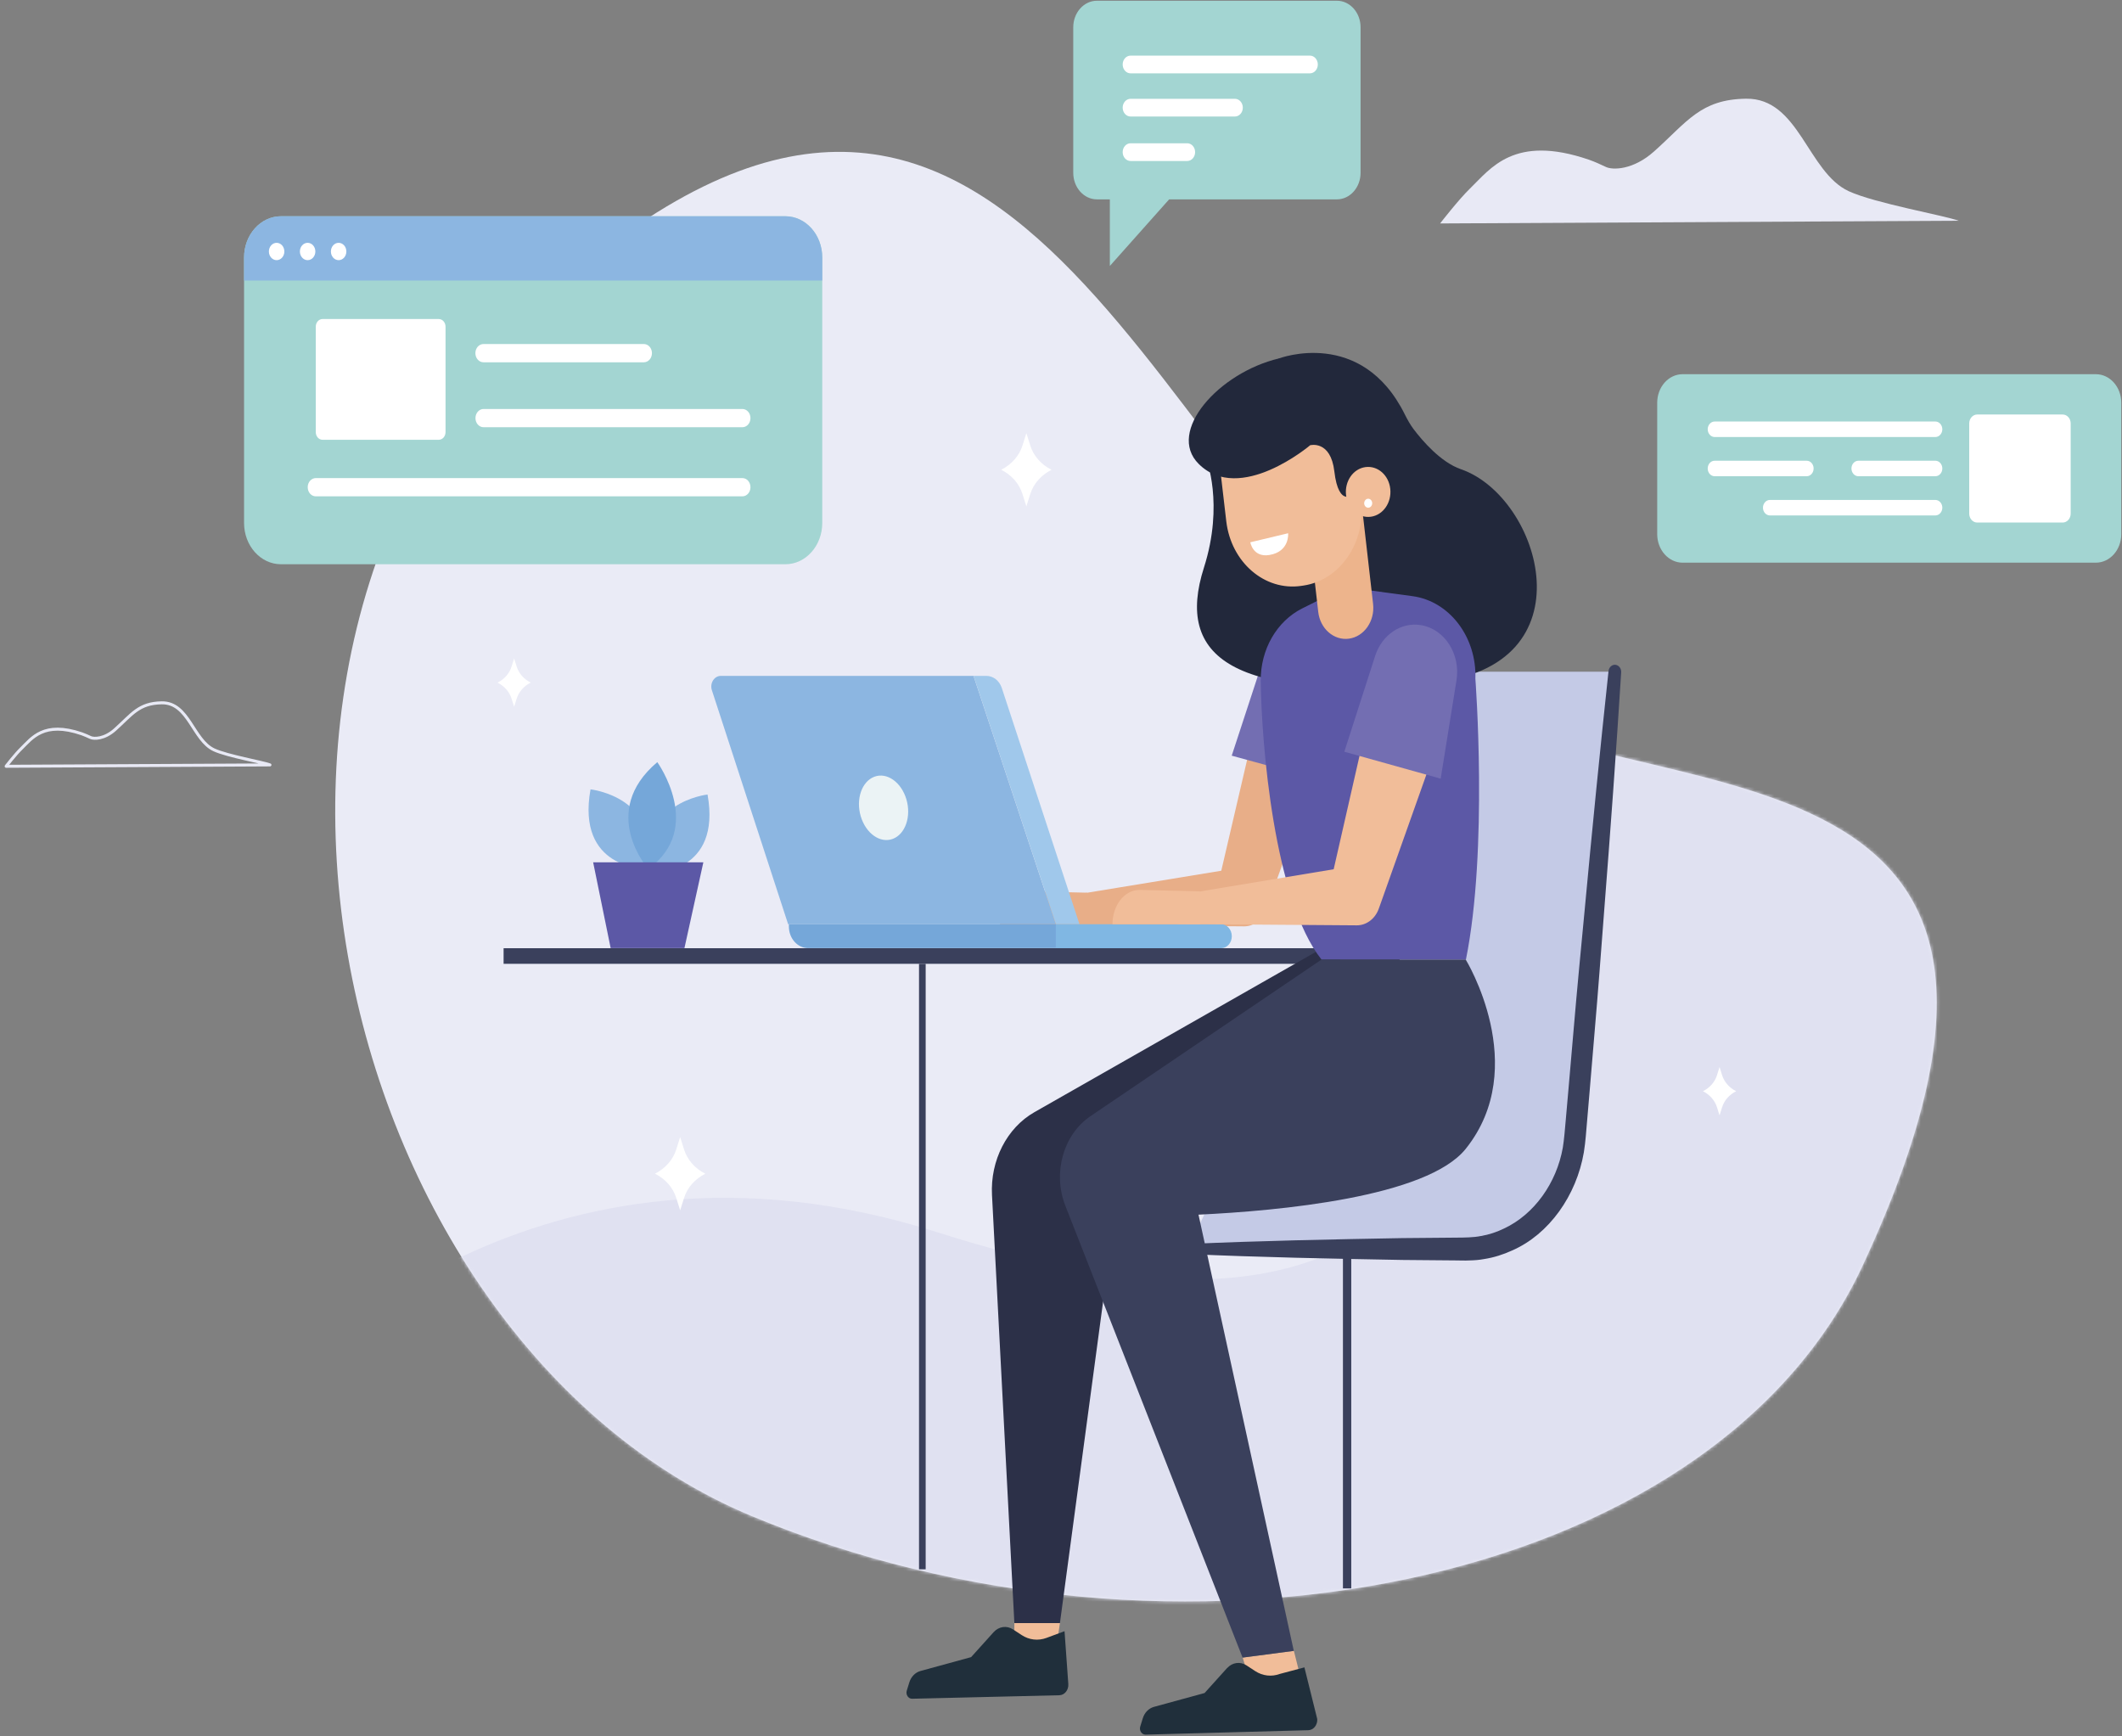 <svg width="638" height="522" viewBox="0 0 638 522" fill="none" xmlns="http://www.w3.org/2000/svg">
<rect x="0" y="0" width="638" height="522" fill="#808080" stroke="none"/>
<g clip-path="url(#clip0_262_7315)">
<path d="M433.872 208.066C348.594 150.267 308.342 -27.32 176.705 78.794C45.068 184.908 99.661 402.96 225.809 455.685C351.957 508.409 514.278 478.621 559.945 380.661C637.978 213.281 491.086 246.84 433.896 208.066H433.872Z" fill="#EAEBF6"/>
<mask id="mask0_262_7315" style="mask-type:luminance" maskUnits="userSpaceOnUse" x="100" y="45" width="483" height="437">
<path d="M433.872 208.066C348.594 150.267 308.342 -27.32 176.705 78.794C45.068 184.908 99.661 402.96 225.809 455.685C351.957 508.409 514.278 478.621 559.945 380.661C637.978 213.281 491.086 246.84 433.896 208.066H433.872Z" fill="white"/>
</mask>
<g mask="url(#mask0_262_7315)">
<path d="M87.966 413.527C87.966 413.527 160.683 331.737 282.133 370.538C403.583 409.339 475.088 376.085 460.031 170.402C460.031 170.402 630.733 197.111 608.852 333.179C582.297 498.313 239.433 561.327 87.966 413.5V413.527Z" fill="#E0E1F1"/>
</g>
<path d="M247.221 77.435V157.2C247.221 164.079 242.251 169.626 236.12 169.626H84.48C78.348 169.626 73.378 164.079 73.378 157.2V77.435C73.378 70.556 78.348 65.009 84.48 65.009H236.12C242.251 65.009 247.221 70.556 247.221 77.435Z" fill="#A3D5D2"/>
<path d="M247.221 77.435V84.341H73.378V77.435C73.378 70.556 78.348 65.009 84.48 65.009H236.12C242.251 65.009 247.221 70.556 247.221 77.435Z" fill="#8CB6E1"/>
<path d="M83.169 78.211C84.453 78.211 85.493 77.044 85.493 75.604C85.493 74.164 84.453 72.997 83.169 72.997C81.886 72.997 80.845 74.164 80.845 75.604C80.845 77.044 81.886 78.211 83.169 78.211Z" fill="white"/>
<path d="M94.815 75.604C94.815 77.046 93.776 78.211 92.491 78.211C91.205 78.211 90.166 77.046 90.166 75.604C90.166 74.162 91.205 72.997 92.491 72.997C93.776 72.997 94.815 74.162 94.815 75.604Z" fill="white"/>
<path d="M104.136 75.604C104.136 77.046 103.098 78.211 101.812 78.211C100.526 78.211 99.488 77.046 99.488 75.604C99.488 74.162 100.526 72.997 101.812 72.997C103.098 72.997 104.136 74.162 104.136 75.604Z" fill="white"/>
<path d="M96.991 95.906H131.903C133.04 95.906 133.955 96.933 133.955 98.208V129.909C133.955 131.185 133.04 132.211 131.903 132.211H96.991C95.854 132.211 94.939 131.185 94.939 129.909V98.208C94.939 96.933 95.854 95.906 96.991 95.906Z" fill="white"/>
<path d="M223.188 149.213H94.963C93.603 149.213 92.516 147.992 92.516 146.467C92.516 144.942 93.603 143.721 94.963 143.721H223.188C224.548 143.721 225.636 144.942 225.636 146.467C225.636 147.992 224.548 149.213 223.188 149.213Z" fill="white"/>
<path d="M223.188 128.439H145.403C144.043 128.439 142.955 127.219 142.955 125.694C142.955 124.168 144.043 122.948 145.403 122.948H223.188C224.548 122.948 225.636 124.168 225.636 125.694C225.636 127.219 224.548 128.439 223.188 128.439Z" fill="white"/>
<path d="M193.567 108.914H145.378C144.018 108.914 142.93 107.694 142.93 106.168C142.93 104.643 144.018 103.422 145.378 103.422H193.567C194.927 103.422 196.015 104.643 196.015 106.168C196.015 107.694 194.927 108.914 193.567 108.914Z" fill="white"/>
<path d="M1.849 230.337C1.849 230.337 4.692 226.676 6.423 225.012C9.538 221.989 13.123 216.664 24.596 220.602C25.486 220.908 26.351 221.324 27.217 221.712C28.23 222.183 31.37 222.211 34.56 219.354C39.653 214.806 41.656 211.394 48.629 211.284C56.763 211.173 58.024 222.516 64.354 225.428C68.384 227.287 78.966 229.117 81.167 229.949L1.849 230.365V230.337Z" stroke="#E8E9F5" stroke-width="0.9" stroke-linecap="round" stroke-linejoin="round"/>
<path d="M432.981 67.173C432.981 67.173 438.545 59.989 441.957 56.689C448.113 50.754 455.16 40.27 477.709 48.008C479.465 48.618 481.171 49.395 482.852 50.199C484.83 51.142 490.987 51.17 497.292 45.539C507.305 36.609 511.237 29.869 524.959 29.675C540.932 29.425 543.454 51.78 555.866 57.493C563.778 61.126 584.596 64.76 588.923 66.368L433.006 67.173H432.981Z" fill="#E8E9F5"/>
<path d="M309.751 133.903L308.589 130.214L307.427 133.903C306.463 137.009 304.139 139.644 301.023 141.225C304.139 142.778 306.463 145.413 307.427 148.547L308.589 152.236L309.751 148.547C310.716 145.413 313.04 142.806 316.155 141.225C313.04 139.672 310.716 137.037 309.751 133.903Z" fill="white"/>
<path d="M205.658 345.521L204.496 341.833L203.334 345.521C202.37 348.628 200.046 351.262 196.93 352.843C200.046 354.396 202.37 357.031 203.334 360.165L204.496 363.854L205.658 360.165C206.622 357.031 208.947 354.424 212.062 352.843C208.947 351.29 206.622 348.655 205.658 345.521Z" fill="white"/>
<path d="M517.764 323.222L516.998 320.782L516.231 323.222C515.589 325.275 514.08 327.022 512.003 328.048C514.056 329.074 515.589 330.822 516.231 332.874L516.998 335.315L517.764 332.874C518.407 330.822 519.915 329.074 521.992 328.048C519.94 327.022 518.407 325.275 517.764 323.222Z" fill="white"/>
<path d="M155.343 200.384L154.576 197.943L153.81 200.384C153.167 202.436 151.658 204.184 149.582 205.21C151.634 206.236 153.167 207.983 153.81 210.036L154.576 212.476L155.343 210.036C155.985 207.983 157.494 206.236 159.571 205.21C157.518 204.184 155.985 202.436 155.343 200.384Z" fill="white"/>
<path d="M401.976 0.22H329.803C325.872 0.22 322.683 3.798 322.683 8.208V51.946C322.683 56.356 325.872 59.934 329.803 59.934H333.685V79.958L351.512 59.934H401.952C405.883 59.934 409.072 56.356 409.072 51.946V8.208C409.072 3.798 405.883 0.22 401.952 0.22H401.976Z" fill="#A3D5D2"/>
<path d="M339.916 43.071H356.952C358.262 43.071 359.325 44.263 359.325 45.733C359.325 47.203 358.262 48.396 356.952 48.396H339.916C338.606 48.396 337.542 47.203 337.542 45.733C337.542 44.263 338.606 43.071 339.916 43.071Z" fill="white"/>
<path d="M339.916 29.703H371.292C372.603 29.703 373.666 30.895 373.666 32.365C373.666 33.835 372.603 35.028 371.292 35.028H339.916C338.606 35.028 337.542 33.835 337.542 32.365C337.542 30.895 338.606 29.703 339.916 29.703Z" fill="white"/>
<path d="M339.916 16.723H393.842C395.152 16.723 396.215 17.915 396.215 19.385C396.215 20.855 395.152 22.048 393.842 22.048H339.916C338.606 22.048 337.542 20.855 337.542 19.385C337.542 17.915 338.606 16.723 339.916 16.723Z" fill="white"/>
<path d="M357.224 375.503H440.795C457.558 375.503 471.652 361.358 473.481 342.637L485.523 201.937H402.001L400.295 283.506L357.224 375.475V375.503Z" fill="#C4CAE6"/>
<path d="M357.224 373.977C378.685 373.006 400.147 372.59 421.633 372.202L437.729 372.063C439.039 372.036 440.498 372.063 441.66 371.98C442.872 371.925 444.083 371.814 445.295 371.564C447.693 371.176 450.042 370.372 452.267 369.29C461.243 365.074 467.993 355.672 469.872 345.022C470.292 342.498 470.515 339.364 470.787 336.396L471.578 327.41L473.135 309.438C474.149 297.456 475.311 285.475 476.449 273.521C478.674 249.586 481.048 225.65 483.619 201.743C483.743 200.55 484.707 199.718 485.745 199.857C486.759 199.996 487.501 201.022 487.427 202.131C485.918 226.15 484.163 250.168 482.284 274.159C481.369 286.168 480.479 298.15 479.44 310.159L477.932 328.131L477.166 337.117C476.894 340.14 476.745 342.997 476.201 346.409C473.976 359.416 465.743 371.037 454.715 375.891C451.995 377.139 449.127 378.054 446.234 378.498C444.776 378.775 443.317 378.886 441.858 378.914C440.35 378.997 439.114 378.914 437.754 378.914L421.658 378.775C400.196 378.387 378.735 377.971 357.249 377C356.507 376.973 355.913 376.251 355.963 375.419C355.988 374.615 356.556 374.005 357.249 373.977H357.224Z" fill="#3A405C"/>
<path d="M405.018 378.138V477.512" stroke="#3A405C" stroke-width="2.5" stroke-miterlimit="10"/>
<path d="M151.411 289.746L420.792 289.746V285.059L151.411 285.059V289.746Z" fill="#3A405C"/>
<path d="M389.02 496.289L391.888 507.771L377.968 512.514L373.616 498.313L389.02 496.289Z" fill="#F1BD99"/>
<path d="M304.979 487.94V497.148H317.317L318.677 487.94H304.979Z" fill="#F1BD99"/>
<path d="M399.627 220.907L381.009 272.439L380.589 273.576C379.476 276.655 376.831 278.485 374.061 278.485L321.051 278.069C318.899 278.069 317.193 276.1 317.193 273.687C317.193 271.496 318.652 269.721 320.507 269.416L372.949 260.818L366.001 266.864L378.537 213.058C380.094 206.402 386.177 202.408 392.111 204.128C398.045 205.875 401.605 212.698 400.072 219.354C399.949 219.854 399.775 220.408 399.627 220.88V220.907Z" fill="#E8AE88"/>
<path d="M326.836 268.362L308.737 267.946C304.262 267.946 300.627 272.467 300.627 278.069H327.059L326.836 268.362Z" fill="#E8AE88"/>
<path d="M370.328 227.176L399.306 235.108L404.053 206.125C405.338 198.331 400.492 190.926 393.396 189.789C387.413 188.818 381.652 192.618 379.6 198.886L370.328 227.176Z" fill="#736EB2"/>
<path d="M400.295 283.505L311.012 334.344C302.729 339.059 297.71 348.849 298.254 359.25L304.979 487.94H318.677L337.171 350.236L406.699 295.487L400.32 283.505H400.295Z" fill="#2C3048"/>
<path d="M384.545 107.749C384.545 107.749 409.369 98.291 422.399 124.639C423.166 126.165 423.982 127.635 424.995 128.994C427.641 132.488 433.155 138.951 439.237 141.059C463.394 149.379 478.674 200.578 430.608 205.154C370.452 210.868 353.366 197.555 361.971 170.652C368.103 151.459 362.638 137.841 362.638 137.841L384.545 107.749Z" fill="#22283B"/>
<path d="M404.35 176.504L391.517 182.911C383.877 186.738 378.957 195.253 379.056 204.655C379.253 223.57 383.086 270.525 397.328 288.47H440.745C447.47 255.216 443.588 204.072 443.588 204.072C444.033 191.536 435.8 180.72 424.698 179.222L404.35 176.476V176.504Z" fill="#5C58A6"/>
<path d="M405.537 192.008C401.012 192.59 396.908 188.985 396.339 183.937L392.804 152.985L409.32 150.821L412.831 181.552C413.424 186.71 410.136 191.398 405.537 192.008Z" fill="#EDB48C"/>
<path d="M365.576 129.737L406.078 123.804L409.216 150.756C410.653 163.104 402.894 174.422 391.886 176.034L391.224 176.131C380.241 177.74 370.127 169.041 368.689 156.692L365.548 129.713L365.576 129.737Z" fill="#F1BD99"/>
<path d="M410.556 140.449L407.094 148.492C407.094 148.492 402.496 152.957 401.185 141.724C400.073 132.211 393.916 133.848 393.916 133.848C393.916 133.848 372.801 151.764 360.413 139.478C350.622 129.771 366.446 112.02 384.545 107.749L408.281 119.37L410.556 140.421V140.449Z" fill="#22283B"/>
<path d="M404.696 148.797C405.141 152.929 408.479 155.842 412.163 155.342C415.847 154.843 418.443 151.099 417.998 146.966C417.553 142.834 414.215 139.922 410.531 140.421C406.847 140.92 404.251 144.664 404.696 148.797Z" fill="#F1BD99"/>
<path d="M410.16 151.432C410.234 152.18 410.853 152.707 411.495 152.624C412.163 152.541 412.633 151.848 412.559 151.127C412.484 150.378 411.866 149.851 411.223 149.934C410.581 150.017 410.086 150.711 410.16 151.432Z" fill="white"/>
<path d="M375.916 163.025L387.29 160.307C387.29 160.307 387.834 165.854 381.603 166.852C376.682 167.629 375.916 163.025 375.916 163.025Z" fill="white"/>
<path d="M440.745 288.47H397.328L327.875 335.537C319.691 341.084 316.452 352.594 320.284 362.412L373.592 498.313L388.995 496.289L360.339 365.157C384.372 364.02 429.025 359.943 440.696 345.355C460.451 320.671 440.696 288.498 440.696 288.498L440.745 288.47Z" fill="#3A405C"/>
<path d="M292.691 203.185L317.465 277.848H236.96L214.04 207.512C213.348 205.404 214.732 203.185 216.735 203.185H292.666H292.691Z" fill="#8CB6E1"/>
<path d="M292.691 203.185H296.548C298.625 203.185 300.479 204.627 301.196 206.818L324.562 277.848H317.49L292.716 203.185H292.691Z" fill="#A0C8EB"/>
<path d="M237.183 277.848H317.465V285.031H242.993C239.779 285.031 237.183 282.119 237.183 278.513V277.848Z" fill="#75A7D9"/>
<path d="M317.465 285.059H367.138C368.918 285.059 370.352 283.45 370.352 281.453C370.352 279.456 368.918 277.848 367.138 277.848H317.465V285.031V285.059Z" fill="#80B7E3"/>
<path d="M272.515 240.294C274.048 245.453 272.194 250.778 268.411 252.193C264.628 253.607 260.325 250.556 258.792 245.398C257.26 240.239 259.114 234.914 262.897 233.499C266.68 232.085 270.982 235.136 272.515 240.294Z" fill="#EBF3F5"/>
<path d="M433.6 219.493L414.957 272.023L414.537 273.188C413.424 276.294 410.754 278.18 407.935 278.18L354.924 277.792C352.773 277.792 351.018 275.795 351.042 273.382C351.042 271.191 352.501 269.388 354.38 269.056L406.822 260.347L399.8 266.504L412.287 211.727C413.819 204.988 419.951 200.911 425.96 202.658C431.968 204.378 435.602 211.256 434.045 217.995C433.921 218.495 433.773 219.049 433.6 219.521V219.493Z" fill="#F1BD99"/>
<path d="M360.685 267.946L342.586 267.53C338.111 267.53 334.477 272.134 334.477 277.848H360.908L360.685 267.974V267.946Z" fill="#F1BD99"/>
<path d="M404.177 225.983L433.155 234.082L437.902 204.572C439.188 196.64 434.341 189.096 427.245 187.931C421.262 186.932 415.501 190.815 413.449 197.194L404.177 226.011V225.983Z" fill="#736EB2"/>
<path d="M368.919 501.475L362.169 508.963L346.963 513.123C345.405 513.539 344.119 514.843 343.6 516.535L342.833 519.003C342.438 520.224 343.278 521.499 344.441 521.472L393.347 520.14C394.929 520.113 396.166 518.559 396.042 516.784L392.185 501.253L384.792 503.222C382.32 504.137 379.625 503.832 377.375 502.362L374.754 500.643C372.875 499.422 370.501 499.755 368.943 501.475H368.919Z" fill="#202F3B"/>
<path d="M298.724 490.686L291.974 498.174L276.768 502.335C275.21 502.751 273.924 504.054 273.405 505.746L272.639 508.215C272.243 509.435 273.084 510.711 274.246 510.683L318.504 509.629C320.086 509.601 321.323 508.048 321.199 506.273L320.062 490.381L314.597 492.406C312.125 493.321 309.43 493.016 307.18 491.546L304.559 489.826C302.68 488.606 300.306 488.939 298.748 490.658L298.724 490.686Z" fill="#202F3B"/>
<path d="M505.896 169.154L630.14 169.154C634.36 169.154 637.78 165.317 637.78 160.584V121.062C637.78 116.329 634.36 112.492 630.14 112.492L505.896 112.492C501.677 112.492 498.256 116.329 498.256 121.062V160.584C498.256 165.317 501.677 169.154 505.896 169.154Z" fill="#A3D5D2"/>
<path d="M620.175 157.089H594.461C593.126 157.089 592.063 155.869 592.063 154.399V127.302C592.063 125.804 593.151 124.612 594.461 124.612H620.175C621.511 124.612 622.574 125.832 622.574 127.302V154.399C622.574 155.897 621.486 157.089 620.175 157.089Z" fill="white"/>
<path d="M515.514 131.379H581.901C583.038 131.379 583.978 130.325 583.978 129.049C583.978 127.774 583.038 126.72 581.901 126.72H515.514C514.377 126.72 513.437 127.774 513.437 129.049C513.437 130.325 514.377 131.379 515.514 131.379Z" fill="white"/>
<path d="M558.734 143.167H581.901C583.048 143.167 583.978 142.124 583.978 140.837C583.978 139.551 583.048 138.508 581.901 138.508H558.734C557.587 138.508 556.657 139.551 556.657 140.837C556.657 142.124 557.587 143.167 558.734 143.167Z" fill="white"/>
<path d="M515.514 143.167H543.206C544.353 143.167 545.283 142.124 545.283 140.837C545.283 139.551 544.353 138.508 543.206 138.508H515.514C514.367 138.508 513.437 139.551 513.437 140.837C513.437 142.124 514.367 143.167 515.514 143.167Z" fill="white"/>
<path d="M532.129 154.954H581.901C583.038 154.954 583.978 153.9 583.978 152.624C583.978 151.348 583.038 150.294 581.901 150.294H532.129C530.992 150.294 530.052 151.348 530.052 152.624C530.052 153.9 530.992 154.954 532.129 154.954Z" fill="white"/>
<path d="M196.51 262.427C196.51 262.427 216.982 262.51 212.729 238.852C212.729 238.852 191.243 241.237 196.51 262.427Z" fill="#8CB6E1"/>
<path d="M193.963 261.151C193.963 261.151 173.219 261.234 177.546 237.299C177.546 237.299 199.304 239.712 193.963 261.151Z" fill="#8CB6E1"/>
<path d="M194.903 261.234C194.903 261.234 179.796 244.177 197.623 229.117C197.623 229.117 211.938 248.975 194.903 261.234Z" fill="#75A7D9"/>
<path d="M211.469 259.237H178.337L183.603 285.031H205.782L211.469 259.237Z" fill="#5C58A6"/>
<path d="M277.312 289.746V471.771" stroke="#3A405C" stroke-width="2" stroke-miterlimit="10"/>
</g>
<defs>
<clipPath id="clip0_262_7315">
<rect width="637.02" height="521.252" fill="white" transform="translate(0.736 0.22)"/>
</clipPath>
</defs>
</svg>
